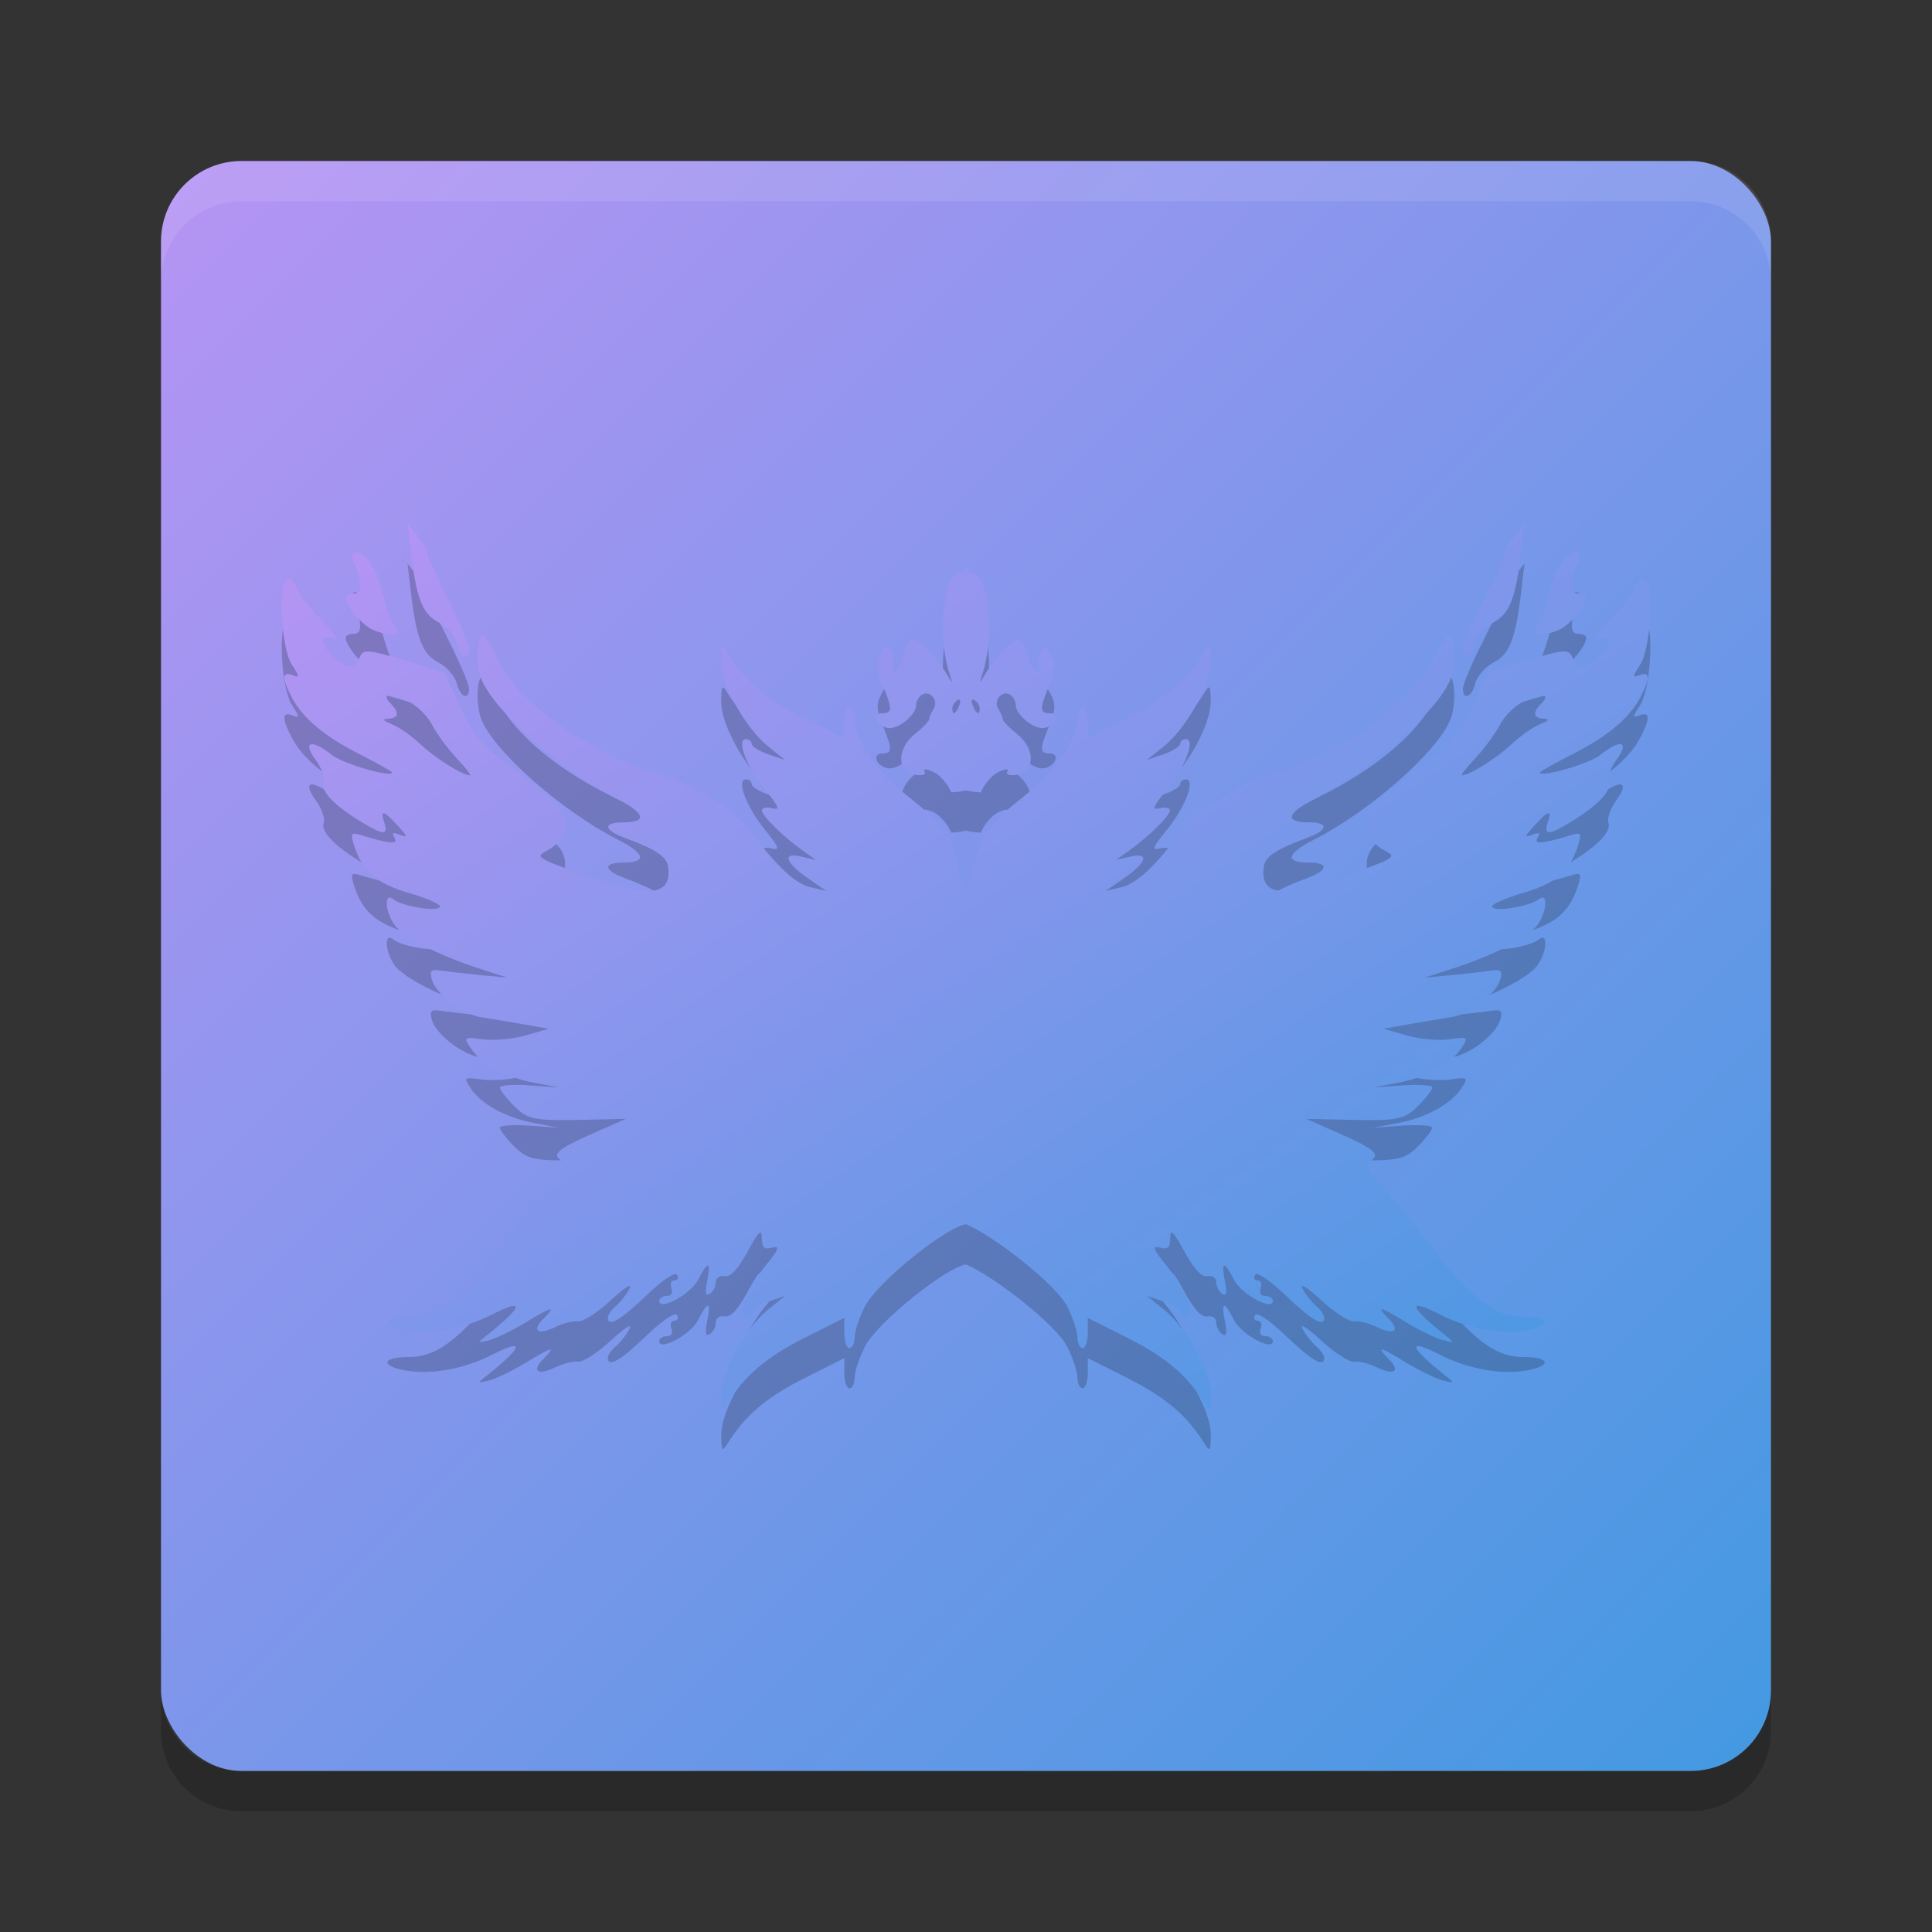 <svg xmlns="http://www.w3.org/2000/svg" width="48" height="48" version="1"><rect width="100%" height="100%" fill="#333333" stroke="none"/><defs>
<linearGradient id="ucPurpleBlue" x1="0%" y1="0%" x2="100%" y2="100%">
  <stop offset="0%" style="stop-color:#B794F4;stop-opacity:1"/>
  <stop offset="100%" style="stop-color:#4299E1;stop-opacity:1"/>
</linearGradient>
</defs>
 <rect fill="url(#ucPurpleBlue)" width="40" height="40" x="4" y="4" rx="2" ry="2"/>
 <path fill="#fff" opacity=".1" d="m6 4c-1.108 0-2 0.892-2 2v1c0-1.108 0.892-2 2-2h36c1.108 0 2 0.892 2 2v-1c0-1.108-0.892-2-2-2h-36z"/>
 <path opacity=".2" d="m6 45c-1.108 0-2-0.892-2-2v-1c0 1.108 0.892 2 2 2h36c1.108 0 2-0.892 2-2v1c0 1.108-0.892 2-2 2h-36z"/>
 <path opacity=".2" d="m10.125 14 0.075 0.646c0.141 1.212 0.289 1.602 0.69 1.812 0.207 0.108 0.412 0.342 0.456 0.519 0.087 0.346 0.308 0.438 0.308 0.127 0-0.105-0.23-0.644-0.51-1.196-0.281-0.552-0.512-1.063-0.514-1.133-0.002-0.071-0.115-0.274-0.253-0.451zm27.75 0-0.252 0.324c-0.139 0.177-0.252 0.38-0.253 0.451-0.002 0.071-0.233 0.581-0.514 1.133-0.281 0.552-0.51 1.091-0.51 1.196 0 0.311 0.221 0.219 0.308-0.127 0.044-0.177 0.249-0.411 0.456-0.519 0.402-0.21 0.55-0.6 0.69-1.812zm-29.054 0.713c-0.077 0-0.093 0.095-0.038 0.226 0.217 0.522 0.221 0.807 0.012 0.807-0.114 0-0.206 0.044-0.206 0.1 0 0.203 0.418 0.697 0.683 0.806 0.316 0.128 0.594 0.159 0.594 0.063 0-0.037-0.057-0.169-0.126-0.292-0.069-0.124-0.185-0.469-0.259-0.768-0.134-0.545-0.413-0.942-0.661-0.942zm30.358 0c-0.248 0-0.526 0.396-0.661 0.942-0.074 0.299-0.191 0.644-0.259 0.768-0.069 0.123-0.126 0.255-0.126 0.292 0 0.096 0.278 0.066 0.594-0.063 0.265-0.109 0.683-0.602 0.683-0.806 0-0.056-0.093-0.1-0.206-0.1-0.208 0-0.204-0.285 0.012-0.807 0.055-0.131 0.038-0.226-0.038-0.226zm-15.219 0.32c0.043 0.114 0.002 0.195-0.098 0.195-0.422 0-0.589 1.555-0.269 2.521 0.085 0.259 0.085 0.259-0.07 0-0.257-0.429-0.664-0.841-0.834-0.841-0.088 0-0.199 0.175-0.245 0.389-0.047 0.213-0.139 0.389-0.208 0.389s-0.091-0.058-0.047-0.129c0.043-0.071 0.025-0.226-0.04-0.344-0.107-0.193-0.135-0.187-0.266 0.061-0.115 0.215-0.105 0.379 0.047 0.747 0.244 0.593 0.244 0.698-0.007 0.698-0.267 0-0.158 0.311 0.128 0.367 0.252 0.05 0.713-0.322 0.713-0.573 0-0.092 0.064-0.204 0.14-0.252 0.2-0.125 0.422 0.144 0.292 0.351-0.06 0.095-0.109 0.21-0.11 0.258-0.002 0.047-0.163 0.214-0.36 0.371-0.456 0.363-0.444 0.944 0.021 1.01 0.175 0.026 0.268-0.01 0.224-0.084-0.046-0.074 0.048-0.069 0.224 0.014 0.165 0.079 0.361 0.307 0.435 0.505 0.131-0.005 0.253-0.022 0.37-0.048 0.117 0.027 0.24 0.043 0.37 0.048 0.074-0.198 0.271-0.426 0.435-0.505 0.175-0.083 0.269-0.089 0.224-0.014-0.045 0.074 0.048 0.11 0.224 0.084 0.465-0.066 0.477-0.647 0.021-1.01-0.197-0.157-0.358-0.324-0.36-0.371-0.001-0.048-0.05-0.162-0.11-0.258-0.13-0.207 0.092-0.476 0.292-0.351 0.076 0.049 0.14 0.161 0.14 0.252 0 0.251 0.461 0.622 0.713 0.573 0.285-0.056 0.394-0.367 0.128-0.367-0.251 0-0.251-0.105-0.007-0.698 0.152-0.368 0.162-0.531 0.047-0.747-0.131-0.247-0.158-0.254-0.266-0.061-0.065 0.118-0.083 0.273-0.04 0.344 0.044 0.071 0.022 0.129-0.047 0.129s-0.161-0.176-0.208-0.389c-0.046-0.214-0.157-0.389-0.245-0.389-0.169 0-0.577 0.412-0.834 0.841-0.155 0.259-0.155 0.259-0.07 0 0.319-0.966 0.153-2.521-0.269-2.521-0.1 0-0.141-0.081-0.098-0.195-0.014 0.016-0.026 0.032-0.04 0.048-0.014-0.017-0.026-0.033-0.04-0.048zm-16.818 0.362c-0.24 0.085-0.157 1.707 0.108 2.116 0.198 0.305 0.199 0.334 0.014 0.261-0.255-0.099-0.263 0.075-0.026 0.534 0.273 0.529 0.82 0.989 1.704 1.436 0.439 0.222 0.797 0.424 0.797 0.449 0 0.14-1.217-0.214-1.494-0.435-0.508-0.405-0.74-0.339-0.407 0.116 0.152 0.208 0.244 0.465 0.204 0.569-0.08 0.212 0.262 0.571 0.931 0.978 0.558 0.339 0.678 0.342 0.575 0.014-0.107-0.34-0.044-0.326 0.325 0.072 0.254 0.273 0.265 0.314 0.065 0.236-0.18-0.07-0.214-0.05-0.136 0.077 0.103 0.169-0.117 0.148-0.874-0.081-0.198-0.06-0.22-0.022-0.142 0.233 0.208 0.677 0.548 0.975 1.387 1.219 0.453 0.131 0.794 0.286 0.758 0.344-0.078 0.128-0.939-0.016-1.16-0.193-0.231-0.185-0.21 0.29 0.028 0.634 0.213 0.307 1.073 0.752 2.109 1.089l0.703 0.227-0.64-0.061c-0.352-0.033-0.789-0.083-0.975-0.111-0.284-0.044-0.328-0.013-0.273 0.201 0.096 0.37 0.746 0.878 1.22 0.952 0.226 0.035 0.7 0.114 1.05 0.175l0.638 0.113-0.571 0.165c-0.314 0.091-0.793 0.135-1.062 0.098-0.478-0.064-0.484-0.06-0.306 0.213 0.259 0.396 0.876 0.734 1.587 0.868l0.61 0.115-0.736-0.052c-0.404-0.028-0.734-0.004-0.734 0.052s0.152 0.257 0.337 0.444c0.358 0.363 0.501 0.39 1.898 0.356l0.895-0.021-0.767 0.338c-0.931 0.411-1.086 0.542-0.83 0.702 0.156 0.098 0.109 0.205-0.273 0.609-0.255 0.27-0.679 0.781-0.942 1.137-1.194 1.611-1.823 2.132-2.581 2.132-0.658 0-0.721 0.213-0.098 0.331 0.624 0.118 1.474-0.032 2.162-0.385 0.836-0.428 0.783-0.207-0.121 0.51-0.249 0.197-0.246 0.201 0.065 0.122 0.176-0.046 0.592-0.25 0.926-0.455 0.639-0.391 0.741-0.407 0.4-0.063-0.289 0.292-0.121 0.403 0.301 0.197 0.193-0.094 0.451-0.16 0.571-0.143 0.12 0.016 0.488-0.222 0.818-0.528 0.337-0.314 0.539-0.438 0.46-0.286-0.077 0.148-0.232 0.343-0.341 0.435-0.109 0.092-0.197 0.219-0.197 0.281 0 0.254 0.305 0.079 0.952-0.541 0.402-0.385 0.718-0.598 0.767-0.517 0.046 0.075 0.016 0.138-0.066 0.138-0.081 0-0.115 0.087-0.075 0.193 0.045 0.118 0.001 0.193-0.114 0.193-0.103 0-0.187 0.057-0.187 0.124 0 0.259 0.78-0.165 0.965-0.525 0.248-0.486 0.327-0.474 0.225 0.034-0.057 0.291-0.039 0.381 0.066 0.315 0.081-0.051 0.149-0.179 0.149-0.285 0-0.11 0.092-0.176 0.218-0.154 0.149 0.026 0.331-0.168 0.571-0.609 0.278-0.511 0.354-0.582 0.356-0.34 0.003 0.241 0.056 0.292 0.255 0.24 0.207-0.055 0.174 0.032-0.18 0.469-0.461 0.569-0.717 1.248-0.47 1.248 0.078 0 0.142-0.052 0.142-0.116 0-0.064 0.187-0.181 0.416-0.26l0.414-0.143-0.419 0.338c-0.573 0.459-1.175 1.555-1.167 2.12v0.002c0.005 0.402 0.024 0.425 0.159 0.206 0.422-0.684 0.964-1.147 1.884-1.609l1.014-0.51v0.374c0 0.206 0.057 0.376 0.128 0.376 0.07 0 0.128-0.119 0.128-0.265 0-0.145 0.113-0.488 0.252-0.763 0.31-0.616 2.034-1.987 2.516-2.048 0.676 0.278 2.236 1.491 2.516 2.048 0.139 0.275 0.252 0.618 0.252 0.763 0 0.146 0.058 0.265 0.128 0.265 0.071 0 0.128-0.17 0.128-0.376v-0.374l1.014 0.51c0.92 0.463 1.462 0.926 1.884 1.609 0.135 0.219 0.154 0.197 0.159-0.206v-0.002c0.008-0.565-0.595-1.661-1.167-2.12l-0.419-0.338 0.414 0.143c0.229 0.079 0.416 0.195 0.416 0.26 0 0.064 0.064 0.116 0.142 0.116 0.247 0-0.009-0.679-0.47-1.248-0.354-0.437-0.387-0.524-0.18-0.469 0.2 0.052 0.252 0.001 0.255-0.24 0.003-0.242 0.078-0.17 0.356 0.34 0.241 0.441 0.422 0.634 0.571 0.609 0.126-0.022 0.218 0.044 0.218 0.154 0 0.105 0.068 0.233 0.149 0.285 0.106 0.066 0.124-0.024 0.066-0.315-0.101-0.508-0.022-0.52 0.225-0.034 0.184 0.359 0.965 0.784 0.965 0.525 0-0.067-0.084-0.124-0.187-0.124-0.115 0-0.158-0.075-0.114-0.193 0.04-0.106 0.006-0.193-0.075-0.193-0.082 0-0.112-0.063-0.066-0.138 0.049-0.081 0.365 0.132 0.767 0.517 0.648 0.62 0.952 0.795 0.952 0.541 0-0.062-0.088-0.189-0.197-0.281-0.109-0.092-0.264-0.287-0.341-0.435-0.08-0.151 0.122-0.027 0.46 0.286 0.33 0.306 0.698 0.544 0.818 0.528 0.121-0.017 0.378 0.049 0.571 0.143 0.421 0.206 0.59 0.095 0.301-0.197-0.341-0.345-0.239-0.329 0.4 0.063 0.334 0.204 0.75 0.409 0.926 0.455 0.31 0.08 0.313 0.075 0.065-0.122-0.904-0.718-0.956-0.938-0.121-0.51 0.688 0.353 1.537 0.503 2.162 0.385 0.624-0.118 0.56-0.331-0.098-0.331-0.759 0-1.387-0.521-2.581-2.132-0.263-0.356-0.687-0.867-0.942-1.137-0.381-0.403-0.428-0.511-0.273-0.609 0.256-0.16 0.1-0.291-0.83-0.702l-0.767-0.338 0.895 0.021c1.397 0.034 1.54 0.007 1.898-0.356 0.185-0.187 0.337-0.388 0.337-0.444 0-0.056-0.33-0.079-0.734-0.052l-0.736 0.052 0.61-0.115c0.71-0.134 1.328-0.472 1.587-0.868 0.178-0.273 0.172-0.277-0.306-0.213-0.269 0.037-0.748-0.008-1.062-0.098l-0.571-0.165 0.638-0.113c0.351-0.061 0.824-0.141 1.05-0.175 0.474-0.074 1.124-0.582 1.22-0.952 0.055-0.214 0.011-0.245-0.273-0.201-0.185 0.028-0.623 0.078-0.975 0.111l-0.64 0.061 0.703-0.227c1.036-0.336 1.896-0.781 2.109-1.089 0.238-0.344 0.259-0.819 0.028-0.634-0.222 0.178-1.082 0.322-1.16 0.193-0.035-0.058 0.306-0.213 0.758-0.344 0.839-0.244 1.18-0.542 1.387-1.219 0.078-0.255 0.056-0.292-0.142-0.233-0.757 0.228-0.977 0.249-0.874 0.081 0.078-0.127 0.044-0.147-0.136-0.077-0.2 0.078-0.189 0.037 0.065-0.236 0.37-0.399 0.432-0.412 0.325-0.072-0.103 0.328 0.017 0.325 0.575-0.014 0.669-0.406 1.012-0.766 0.931-0.978-0.039-0.104 0.053-0.361 0.204-0.569 0.333-0.456 0.101-0.522-0.407-0.116-0.276 0.221-1.494 0.575-1.494 0.435 0-0.026 0.358-0.228 0.797-0.449 0.884-0.447 1.432-0.907 1.704-1.436 0.237-0.458 0.229-0.633-0.026-0.534-0.184 0.072-0.184 0.044 0.014-0.261 0.265-0.409 0.348-2.031 0.108-2.116-0.082-0.028-0.185 0.063-0.229 0.204-0.044 0.141-0.323 0.501-0.619 0.8-0.296 0.299-0.44 0.51-0.325 0.471 0.344-0.119 0.386 0.063 0.087 0.385-0.32 0.345-0.593 0.386-0.699 0.106-0.095-0.25-0.166-0.244-1.22 0.073l-0.882 0.265-0.402 0.85c-0.338 0.717-0.541 0.956-1.302 1.527-0.496 0.372-1.01 0.799-1.141 0.947-0.31 0.351-0.191 0.861 0.255 1.097 0.324 0.172 0.306 0.183-0.848 0.605-1.647 0.601-2.234 0.55-2.139-0.19 0.032-0.253 0.303-0.431 1.087-0.722 0.517-0.191 0.538-0.381 0.04-0.381-0.613 0-0.566-0.221 0.122-0.571 1.38-0.701 3.055-2.172 3.385-2.972 0.157-0.379 0.122-1.117-0.051-1.106-0.045 0.003-0.216 0.297-0.381 0.653-0.468 1.008-2.233 2.271-3.85 2.75-0.968 0.287-1.962 0.894-2.389 1.459-0.678 0.899-1.125 1.314-1.506 1.4l-0.383 0.088 0.437-0.301c0.582-0.401 0.668-0.664 0.182-0.551l-0.363 0.084 0.32-0.227c0.496-0.353 1.02-0.87 1.02-1.003 0-0.066-0.114-0.091-0.253-0.054-0.207 0.054-0.173-0.034 0.182-0.471 0.461-0.569 0.715-1.246 0.468-1.246-0.078 0-0.142 0.052-0.142 0.116 0 0.064-0.185 0.181-0.414 0.26l-0.416 0.143 0.421-0.338c0.573-0.46 1.175-1.554 1.167-2.12-0.005-0.402-0.024-0.427-0.159-0.208-0.422 0.684-0.964 1.147-1.884 1.609l-1.014 0.51v-0.374c0-0.206-0.057-0.376-0.128-0.376-0.07 0-0.128 0.12-0.128 0.265 0 0.533-0.529 1.297-1.349 1.95-0.949 0.755-1.154 1.083-1.286 2.064l-0.133 0.299-0.133-0.299c-0.132-0.982-0.337-1.309-1.286-2.064-0.82-0.653-1.349-1.416-1.349-1.95 0-0.145-0.058-0.265-0.128-0.265-0.071 0-0.128 0.17-0.128 0.376v0.374l-1.014-0.51c-0.92-0.463-1.462-0.926-1.884-1.609-0.135-0.219-0.154-0.195-0.159 0.208-0.008 0.566 0.595 1.66 1.167 2.12l0.421 0.338-0.416-0.143c-0.229-0.079-0.414-0.195-0.414-0.26 0-0.064-0.064-0.116-0.142-0.116-0.247 0 0.007 0.677 0.468 1.246 0.354 0.437 0.388 0.525 0.182 0.471-0.14-0.038-0.253-0.012-0.253 0.054 0 0.133 0.525 0.65 1.02 1.003l0.32 0.227-0.363-0.084c-0.487-0.113-0.4 0.151 0.182 0.551l0.437 0.301-0.383-0.088c-0.381-0.086-0.828-0.501-1.506-1.4-0.427-0.565-1.421-1.172-2.389-1.459-1.617-0.479-3.382-1.742-3.85-2.75-0.165-0.357-0.336-0.651-0.381-0.653-0.173-0.011-0.207 0.728-0.051 1.106 0.33 0.8 2.005 2.271 3.385 2.972 0.688 0.35 0.735 0.571 0.122 0.571-0.497 0-0.477 0.191 0.04 0.381 0.784 0.291 1.055 0.469 1.087 0.722 0.095 0.74-0.492 0.791-2.139 0.19-1.153-0.422-1.171-0.433-0.848-0.605 0.446-0.236 0.565-0.746 0.255-1.097-0.132-0.148-0.645-0.575-1.141-0.947-0.761-0.571-0.964-0.81-1.302-1.527l-0.402-0.85-0.882-0.265c-1.051-0.316-1.122-0.323-1.217-0.073-0.106 0.281-0.379 0.239-0.699-0.105-0.298-0.322-0.257-0.504 0.087-0.385 0.116 0.039-0.03-0.172-0.325-0.471s-0.574-0.659-0.619-0.8-0.147-0.233-0.229-0.204zm2.502 2.886c0.068-0.016 0.222 0.023 0.449 0.12 0.234 0.1 0.515 0.364 0.638 0.6 0.121 0.232 0.401 0.612 0.622 0.845v0.002c0.222 0.233 0.365 0.42 0.32 0.417-0.2-0.013-0.88-0.442-1.232-0.779-0.211-0.201-0.527-0.422-0.703-0.492-0.223-0.089-0.252-0.132-0.096-0.138 0.259-0.01 0.288-0.149 0.073-0.367-0.12-0.121-0.139-0.192-0.072-0.208zm28.712 0c0.068 0.016 0.048 0.087-0.072 0.208-0.215 0.218-0.186 0.357 0.073 0.367 0.156 0.005 0.127 0.049-0.096 0.138-0.175 0.071-0.491 0.292-0.703 0.492-0.352 0.336-1.032 0.766-1.232 0.779-0.046 0.003 0.098-0.184 0.32-0.417v-0.002c0.221-0.233 0.501-0.613 0.622-0.845 0.123-0.236 0.403-0.5 0.638-0.6 0.227-0.097 0.381-0.136 0.449-0.12zm-14.571 0.116c0.072-0.046 0.095 0.006 0.051 0.122-0.084 0.224-0.176 0.265-0.176 0.079 0-0.067 0.056-0.157 0.126-0.201zm0.362 0c0.009-0.022 0.032-0.023 0.068 0 0.07 0.043 0.126 0.134 0.126 0.201 0 0.186-0.092 0.145-0.176-0.079-0.022-0.058-0.026-0.1-0.017-0.122z"/>
 <path fill="url(#ucPurpleBlue)" d="m10.125 13 0.075 0.646c0.141 1.212 0.289 1.602 0.69 1.812 0.207 0.108 0.412 0.342 0.456 0.519 0.087 0.346 0.308 0.438 0.308 0.127 0-0.105-0.23-0.644-0.51-1.196-0.281-0.552-0.512-1.063-0.514-1.133-0.002-0.071-0.115-0.274-0.253-0.451zm27.75 0-0.252 0.324c-0.139 0.177-0.252 0.38-0.253 0.451-0.002 0.071-0.233 0.581-0.514 1.133-0.281 0.552-0.51 1.091-0.51 1.196 0 0.311 0.221 0.219 0.308-0.127 0.044-0.177 0.249-0.411 0.456-0.519 0.402-0.21 0.55-0.6 0.69-1.812zm-29.054 0.713c-0.077 0-0.093 0.095-0.038 0.226 0.217 0.522 0.221 0.807 0.012 0.807-0.114 0-0.206 0.044-0.206 0.1 0 0.203 0.418 0.697 0.683 0.806 0.316 0.128 0.594 0.159 0.594 0.063 0-0.037-0.057-0.169-0.126-0.292-0.069-0.124-0.185-0.469-0.259-0.768-0.134-0.545-0.413-0.942-0.661-0.942zm30.358 0c-0.248 0-0.526 0.396-0.661 0.942-0.074 0.299-0.191 0.644-0.259 0.768-0.069 0.123-0.126 0.255-0.126 0.292 0 0.096 0.278 0.066 0.594-0.063 0.265-0.109 0.683-0.602 0.683-0.806 0-0.056-0.093-0.1-0.206-0.1-0.208 0-0.204-0.285 0.012-0.807 0.055-0.131 0.038-0.226-0.038-0.226zm-15.219 0.32c0.043 0.114 0.002 0.195-0.098 0.195-0.422 0-0.589 1.555-0.269 2.521 0.085 0.259 0.085 0.259-0.07 0-0.257-0.429-0.664-0.841-0.834-0.841-0.088 0-0.199 0.175-0.245 0.389-0.047 0.213-0.139 0.389-0.208 0.389s-0.091-0.058-0.047-0.129c0.043-0.071 0.025-0.226-0.04-0.344-0.107-0.193-0.135-0.187-0.266 0.061-0.115 0.215-0.105 0.379 0.047 0.747 0.244 0.593 0.244 0.698-0.007 0.698-0.267 0-0.158 0.311 0.128 0.367 0.252 0.05 0.713-0.322 0.713-0.573 0-0.092 0.064-0.204 0.14-0.252 0.2-0.125 0.422 0.144 0.292 0.351-0.06 0.095-0.109 0.21-0.11 0.258-0.002 0.047-0.163 0.214-0.36 0.371-0.456 0.363-0.444 0.944 0.021 1.01 0.175 0.026 0.268-0.01 0.224-0.084-0.046-0.074 0.048-0.069 0.224 0.014 0.165 0.079 0.361 0.307 0.435 0.505 0.131-0.005 0.253-0.022 0.37-0.048 0.117 0.027 0.24 0.043 0.37 0.048 0.074-0.198 0.271-0.426 0.435-0.505 0.175-0.083 0.269-0.089 0.224-0.014-0.045 0.074 0.048 0.11 0.224 0.084 0.465-0.066 0.477-0.647 0.021-1.01-0.197-0.157-0.358-0.324-0.36-0.371-0.001-0.048-0.05-0.162-0.11-0.258-0.13-0.207 0.092-0.476 0.292-0.351 0.076 0.049 0.14 0.161 0.14 0.252 0 0.251 0.461 0.622 0.713 0.573 0.285-0.056 0.394-0.367 0.128-0.367-0.251 0-0.251-0.105-0.007-0.698 0.152-0.368 0.162-0.531 0.047-0.747-0.131-0.247-0.158-0.254-0.266-0.061-0.065 0.118-0.083 0.273-0.04 0.344 0.044 0.071 0.022 0.129-0.047 0.129s-0.161-0.176-0.208-0.389c-0.046-0.214-0.157-0.389-0.245-0.389-0.169 0-0.577 0.412-0.834 0.841-0.155 0.259-0.155 0.259-0.07 0 0.319-0.966 0.153-2.521-0.269-2.521-0.1 0-0.141-0.081-0.098-0.195-0.014 0.016-0.026 0.032-0.04 0.048-0.014-0.017-0.026-0.033-0.04-0.048zm-16.818 0.362c-0.24 0.085-0.157 1.707 0.108 2.116 0.198 0.305 0.199 0.334 0.014 0.261-0.255-0.099-0.263 0.075-0.026 0.534 0.273 0.529 0.82 0.989 1.704 1.436 0.439 0.222 0.797 0.424 0.797 0.449 0 0.14-1.217-0.214-1.494-0.435-0.508-0.405-0.74-0.339-0.407 0.116 0.152 0.208 0.244 0.465 0.204 0.569-0.08 0.212 0.262 0.571 0.931 0.978 0.558 0.339 0.678 0.342 0.575 0.014-0.107-0.34-0.044-0.326 0.325 0.072 0.254 0.273 0.265 0.314 0.065 0.236-0.18-0.07-0.214-0.05-0.136 0.077 0.103 0.169-0.117 0.148-0.874-0.081-0.198-0.06-0.22-0.022-0.142 0.233 0.208 0.677 0.548 0.975 1.387 1.219 0.453 0.131 0.794 0.286 0.758 0.344-0.078 0.128-0.939-0.016-1.16-0.193-0.231-0.185-0.21 0.29 0.028 0.634 0.213 0.307 1.073 0.752 2.109 1.089l0.703 0.227-0.64-0.061c-0.352-0.033-0.789-0.083-0.975-0.111-0.284-0.044-0.328-0.013-0.273 0.201 0.096 0.37 0.746 0.878 1.22 0.952 0.226 0.035 0.7 0.114 1.05 0.175l0.638 0.113-0.571 0.165c-0.314 0.091-0.793 0.135-1.062 0.098-0.478-0.064-0.484-0.06-0.306 0.213 0.259 0.396 0.876 0.734 1.587 0.868l0.61 0.115-0.736-0.052c-0.404-0.028-0.734-0.004-0.734 0.052s0.152 0.257 0.337 0.444c0.358 0.363 0.501 0.39 1.898 0.356l0.895-0.021-0.767 0.338c-0.931 0.411-1.086 0.542-0.83 0.702 0.156 0.098 0.109 0.205-0.273 0.609-0.255 0.27-0.679 0.781-0.942 1.137-1.194 1.611-1.823 2.132-2.581 2.132-0.658 0-0.721 0.213-0.098 0.331 0.624 0.118 1.474-0.032 2.162-0.385 0.836-0.428 0.783-0.207-0.121 0.51-0.249 0.197-0.246 0.201 0.065 0.122 0.176-0.046 0.592-0.25 0.926-0.455 0.639-0.391 0.741-0.407 0.4-0.063-0.289 0.292-0.121 0.403 0.301 0.197 0.193-0.094 0.451-0.16 0.571-0.143 0.12 0.016 0.488-0.222 0.818-0.528 0.337-0.314 0.539-0.438 0.46-0.286-0.077 0.148-0.232 0.343-0.341 0.435-0.109 0.092-0.197 0.219-0.197 0.281 0 0.254 0.305 0.079 0.952-0.541 0.402-0.385 0.718-0.598 0.767-0.517 0.046 0.075 0.016 0.138-0.066 0.138-0.081 0-0.115 0.087-0.075 0.193 0.045 0.118 0.001 0.193-0.114 0.193-0.103 0-0.187 0.057-0.187 0.124 0 0.259 0.78-0.165 0.965-0.525 0.248-0.486 0.327-0.474 0.225 0.034-0.057 0.291-0.039 0.381 0.066 0.315 0.081-0.051 0.149-0.179 0.149-0.285 0-0.11 0.092-0.176 0.218-0.154 0.149 0.026 0.331-0.168 0.571-0.609 0.278-0.511 0.354-0.582 0.356-0.34 0.003 0.241 0.056 0.292 0.255 0.24 0.207-0.055 0.174 0.032-0.18 0.469-0.461 0.569-0.717 1.248-0.47 1.248 0.078 0 0.142-0.052 0.142-0.116 0-0.064 0.187-0.181 0.416-0.26l0.414-0.143-0.419 0.338c-0.573 0.459-1.175 1.555-1.167 2.12v0.002c0.005 0.402 0.024 0.425 0.159 0.206 0.422-0.684 0.964-1.147 1.884-1.609l1.014-0.51v0.374c0 0.206 0.057 0.376 0.128 0.376 0.07 0 0.128-0.119 0.128-0.265 0-0.145 0.113-0.488 0.252-0.763 0.31-0.616 2.034-1.987 2.516-2.048 0.676 0.278 2.236 1.491 2.516 2.048 0.139 0.275 0.252 0.618 0.252 0.763 0 0.146 0.058 0.265 0.128 0.265 0.071 0 0.128-0.17 0.128-0.376v-0.374l1.014 0.51c0.92 0.463 1.462 0.926 1.884 1.609 0.135 0.219 0.154 0.197 0.159-0.206v-0.002c0.008-0.565-0.595-1.661-1.167-2.12l-0.419-0.338 0.414 0.143c0.229 0.079 0.416 0.195 0.416 0.26 0 0.064 0.064 0.116 0.142 0.116 0.247 0-0.009-0.679-0.47-1.248-0.354-0.437-0.387-0.524-0.18-0.469 0.2 0.052 0.252 0.001 0.255-0.24 0.003-0.242 0.078-0.17 0.356 0.34 0.241 0.441 0.422 0.634 0.571 0.609 0.126-0.022 0.218 0.044 0.218 0.154 0 0.105 0.068 0.233 0.149 0.285 0.106 0.066 0.124-0.024 0.066-0.315-0.101-0.508-0.022-0.52 0.225-0.034 0.184 0.359 0.965 0.784 0.965 0.525 0-0.067-0.084-0.124-0.187-0.124-0.115 0-0.158-0.075-0.114-0.193 0.04-0.106 0.006-0.193-0.075-0.193-0.082 0-0.112-0.063-0.066-0.138 0.049-0.081 0.365 0.132 0.767 0.517 0.648 0.62 0.952 0.795 0.952 0.541 0-0.062-0.088-0.189-0.197-0.281-0.109-0.092-0.264-0.287-0.341-0.435-0.08-0.151 0.122-0.027 0.46 0.286 0.33 0.306 0.698 0.544 0.818 0.528 0.121-0.017 0.378 0.049 0.571 0.143 0.421 0.206 0.59 0.095 0.301-0.197-0.341-0.345-0.239-0.329 0.4 0.063 0.334 0.204 0.75 0.409 0.926 0.455 0.31 0.08 0.313 0.075 0.065-0.122-0.904-0.718-0.956-0.938-0.121-0.51 0.688 0.353 1.537 0.503 2.162 0.385 0.624-0.118 0.56-0.331-0.098-0.331-0.759 0-1.387-0.521-2.581-2.132-0.263-0.356-0.687-0.867-0.942-1.137-0.381-0.403-0.428-0.511-0.273-0.609 0.256-0.16 0.1-0.291-0.83-0.702l-0.767-0.338 0.895 0.021c1.397 0.034 1.54 0.007 1.898-0.356 0.185-0.187 0.337-0.388 0.337-0.444 0-0.056-0.33-0.079-0.734-0.052l-0.736 0.052 0.61-0.115c0.71-0.134 1.328-0.472 1.587-0.868 0.178-0.273 0.172-0.277-0.306-0.213-0.269 0.037-0.748-0.008-1.062-0.098l-0.571-0.165 0.638-0.113c0.351-0.061 0.824-0.141 1.05-0.175 0.474-0.074 1.124-0.582 1.22-0.952 0.055-0.214 0.011-0.245-0.273-0.201-0.185 0.028-0.623 0.078-0.975 0.111l-0.64 0.061 0.703-0.227c1.036-0.336 1.896-0.781 2.109-1.089 0.238-0.344 0.259-0.819 0.028-0.634-0.222 0.178-1.082 0.322-1.16 0.193-0.035-0.058 0.306-0.213 0.758-0.344 0.839-0.244 1.18-0.542 1.387-1.219 0.078-0.255 0.056-0.292-0.142-0.233-0.757 0.228-0.977 0.249-0.874 0.081 0.078-0.127 0.044-0.147-0.136-0.077-0.2 0.078-0.189 0.037 0.065-0.236 0.37-0.399 0.432-0.412 0.325-0.072-0.103 0.328 0.017 0.325 0.575-0.014 0.669-0.406 1.012-0.766 0.931-0.978-0.039-0.104 0.053-0.361 0.204-0.569 0.333-0.456 0.101-0.522-0.407-0.116-0.276 0.221-1.494 0.575-1.494 0.435 0-0.026 0.358-0.228 0.797-0.449 0.884-0.447 1.432-0.907 1.704-1.436 0.237-0.458 0.229-0.633-0.026-0.534-0.184 0.072-0.184 0.044 0.014-0.261 0.265-0.409 0.348-2.031 0.108-2.116-0.082-0.028-0.185 0.063-0.229 0.204-0.044 0.141-0.323 0.501-0.619 0.8-0.296 0.299-0.44 0.51-0.325 0.471 0.344-0.119 0.386 0.063 0.087 0.385-0.32 0.345-0.593 0.386-0.699 0.106-0.095-0.25-0.166-0.244-1.22 0.073l-0.882 0.265-0.402 0.85c-0.338 0.717-0.541 0.956-1.302 1.527-0.496 0.372-1.01 0.799-1.141 0.947-0.31 0.351-0.191 0.861 0.255 1.097 0.324 0.172 0.306 0.183-0.848 0.605-1.647 0.601-2.234 0.55-2.139-0.19 0.032-0.253 0.303-0.431 1.087-0.722 0.517-0.191 0.538-0.381 0.04-0.381-0.613 0-0.566-0.221 0.122-0.571 1.38-0.701 3.055-2.172 3.385-2.972 0.157-0.379 0.122-1.117-0.051-1.106-0.045 0.003-0.216 0.297-0.381 0.653-0.468 1.008-2.233 2.271-3.85 2.75-0.968 0.287-1.962 0.894-2.389 1.459-0.678 0.899-1.125 1.314-1.506 1.4l-0.383 0.088 0.437-0.301c0.582-0.401 0.668-0.664 0.182-0.551l-0.363 0.084 0.32-0.227c0.496-0.353 1.02-0.87 1.02-1.003 0-0.066-0.114-0.091-0.253-0.054-0.207 0.054-0.173-0.034 0.182-0.471 0.461-0.569 0.715-1.246 0.468-1.246-0.078 0-0.142 0.052-0.142 0.116 0 0.064-0.185 0.181-0.414 0.26l-0.416 0.143 0.421-0.338c0.573-0.46 1.175-1.554 1.167-2.12-0.005-0.402-0.024-0.427-0.159-0.208-0.422 0.684-0.964 1.147-1.884 1.609l-1.014 0.51v-0.374c0-0.206-0.057-0.376-0.128-0.376-0.07 0-0.128 0.12-0.128 0.265 0 0.533-0.529 1.297-1.349 1.95-0.949 0.755-1.154 1.083-1.286 2.064l-0.133 0.299-0.133-0.299c-0.132-0.982-0.337-1.309-1.286-2.064-0.82-0.653-1.349-1.416-1.349-1.95 0-0.145-0.058-0.265-0.128-0.265-0.071 0-0.128 0.17-0.128 0.376v0.374l-1.014-0.51c-0.92-0.463-1.462-0.926-1.884-1.609-0.135-0.219-0.154-0.195-0.159 0.208-0.008 0.566 0.595 1.66 1.167 2.12l0.421 0.338-0.416-0.143c-0.229-0.079-0.414-0.195-0.414-0.26 0-0.064-0.064-0.116-0.142-0.116-0.247 0 0.007 0.677 0.468 1.246 0.354 0.437 0.388 0.525 0.182 0.471-0.14-0.038-0.253-0.012-0.253 0.054 0 0.133 0.525 0.65 1.02 1.003l0.32 0.227-0.363-0.084c-0.487-0.113-0.4 0.151 0.182 0.551l0.437 0.301-0.383-0.088c-0.381-0.086-0.828-0.501-1.506-1.4-0.427-0.565-1.421-1.172-2.389-1.459-1.617-0.479-3.382-1.742-3.85-2.75-0.165-0.357-0.336-0.651-0.381-0.653-0.173-0.011-0.207 0.728-0.051 1.106 0.33 0.8 2.005 2.271 3.385 2.972 0.688 0.35 0.735 0.571 0.122 0.571-0.497 0-0.477 0.191 0.04 0.381 0.784 0.291 1.055 0.469 1.087 0.722 0.095 0.74-0.492 0.791-2.139 0.19-1.153-0.422-1.171-0.433-0.848-0.605 0.446-0.236 0.565-0.746 0.255-1.097-0.128-0.146-0.642-0.572-1.138-0.945-0.76-0.571-0.964-0.81-1.302-1.527l-0.402-0.85-0.882-0.265c-1.054-0.317-1.125-0.324-1.22-0.074-0.106 0.281-0.379 0.239-0.699-0.105-0.298-0.322-0.257-0.504 0.087-0.385 0.116 0.039-0.03-0.172-0.325-0.471s-0.574-0.659-0.619-0.8-0.147-0.233-0.229-0.204zm2.502 2.886c0.068-0.016 0.222 0.023 0.449 0.12 0.234 0.1 0.515 0.364 0.638 0.6 0.121 0.232 0.401 0.612 0.622 0.845v0.002c0.222 0.233 0.365 0.42 0.32 0.417-0.2-0.013-0.88-0.442-1.232-0.779-0.211-0.201-0.527-0.422-0.703-0.492-0.223-0.089-0.252-0.132-0.096-0.138 0.259-0.01 0.288-0.149 0.073-0.367-0.12-0.121-0.139-0.192-0.072-0.208zm28.712 0c0.068 0.016 0.048 0.087-0.072 0.208-0.215 0.218-0.186 0.357 0.073 0.367 0.156 0.005 0.127 0.049-0.096 0.138-0.175 0.071-0.491 0.292-0.703 0.492-0.352 0.336-1.032 0.766-1.232 0.779-0.046 0.003 0.098-0.184 0.32-0.417v-0.002c0.221-0.233 0.501-0.613 0.622-0.845 0.123-0.236 0.403-0.5 0.638-0.6 0.227-0.097 0.381-0.136 0.449-0.12zm-14.571 0.116c0.072-0.046 0.095 0.006 0.051 0.122-0.084 0.224-0.176 0.265-0.176 0.079 0-0.067 0.056-0.157 0.126-0.201zm0.362 0c0.009-0.022 0.032-0.023 0.068 0 0.07 0.043 0.126 0.134 0.126 0.201 0 0.186-0.092 0.145-0.176-0.079-0.022-0.058-0.026-0.1-0.017-0.122z"/>
</svg>
